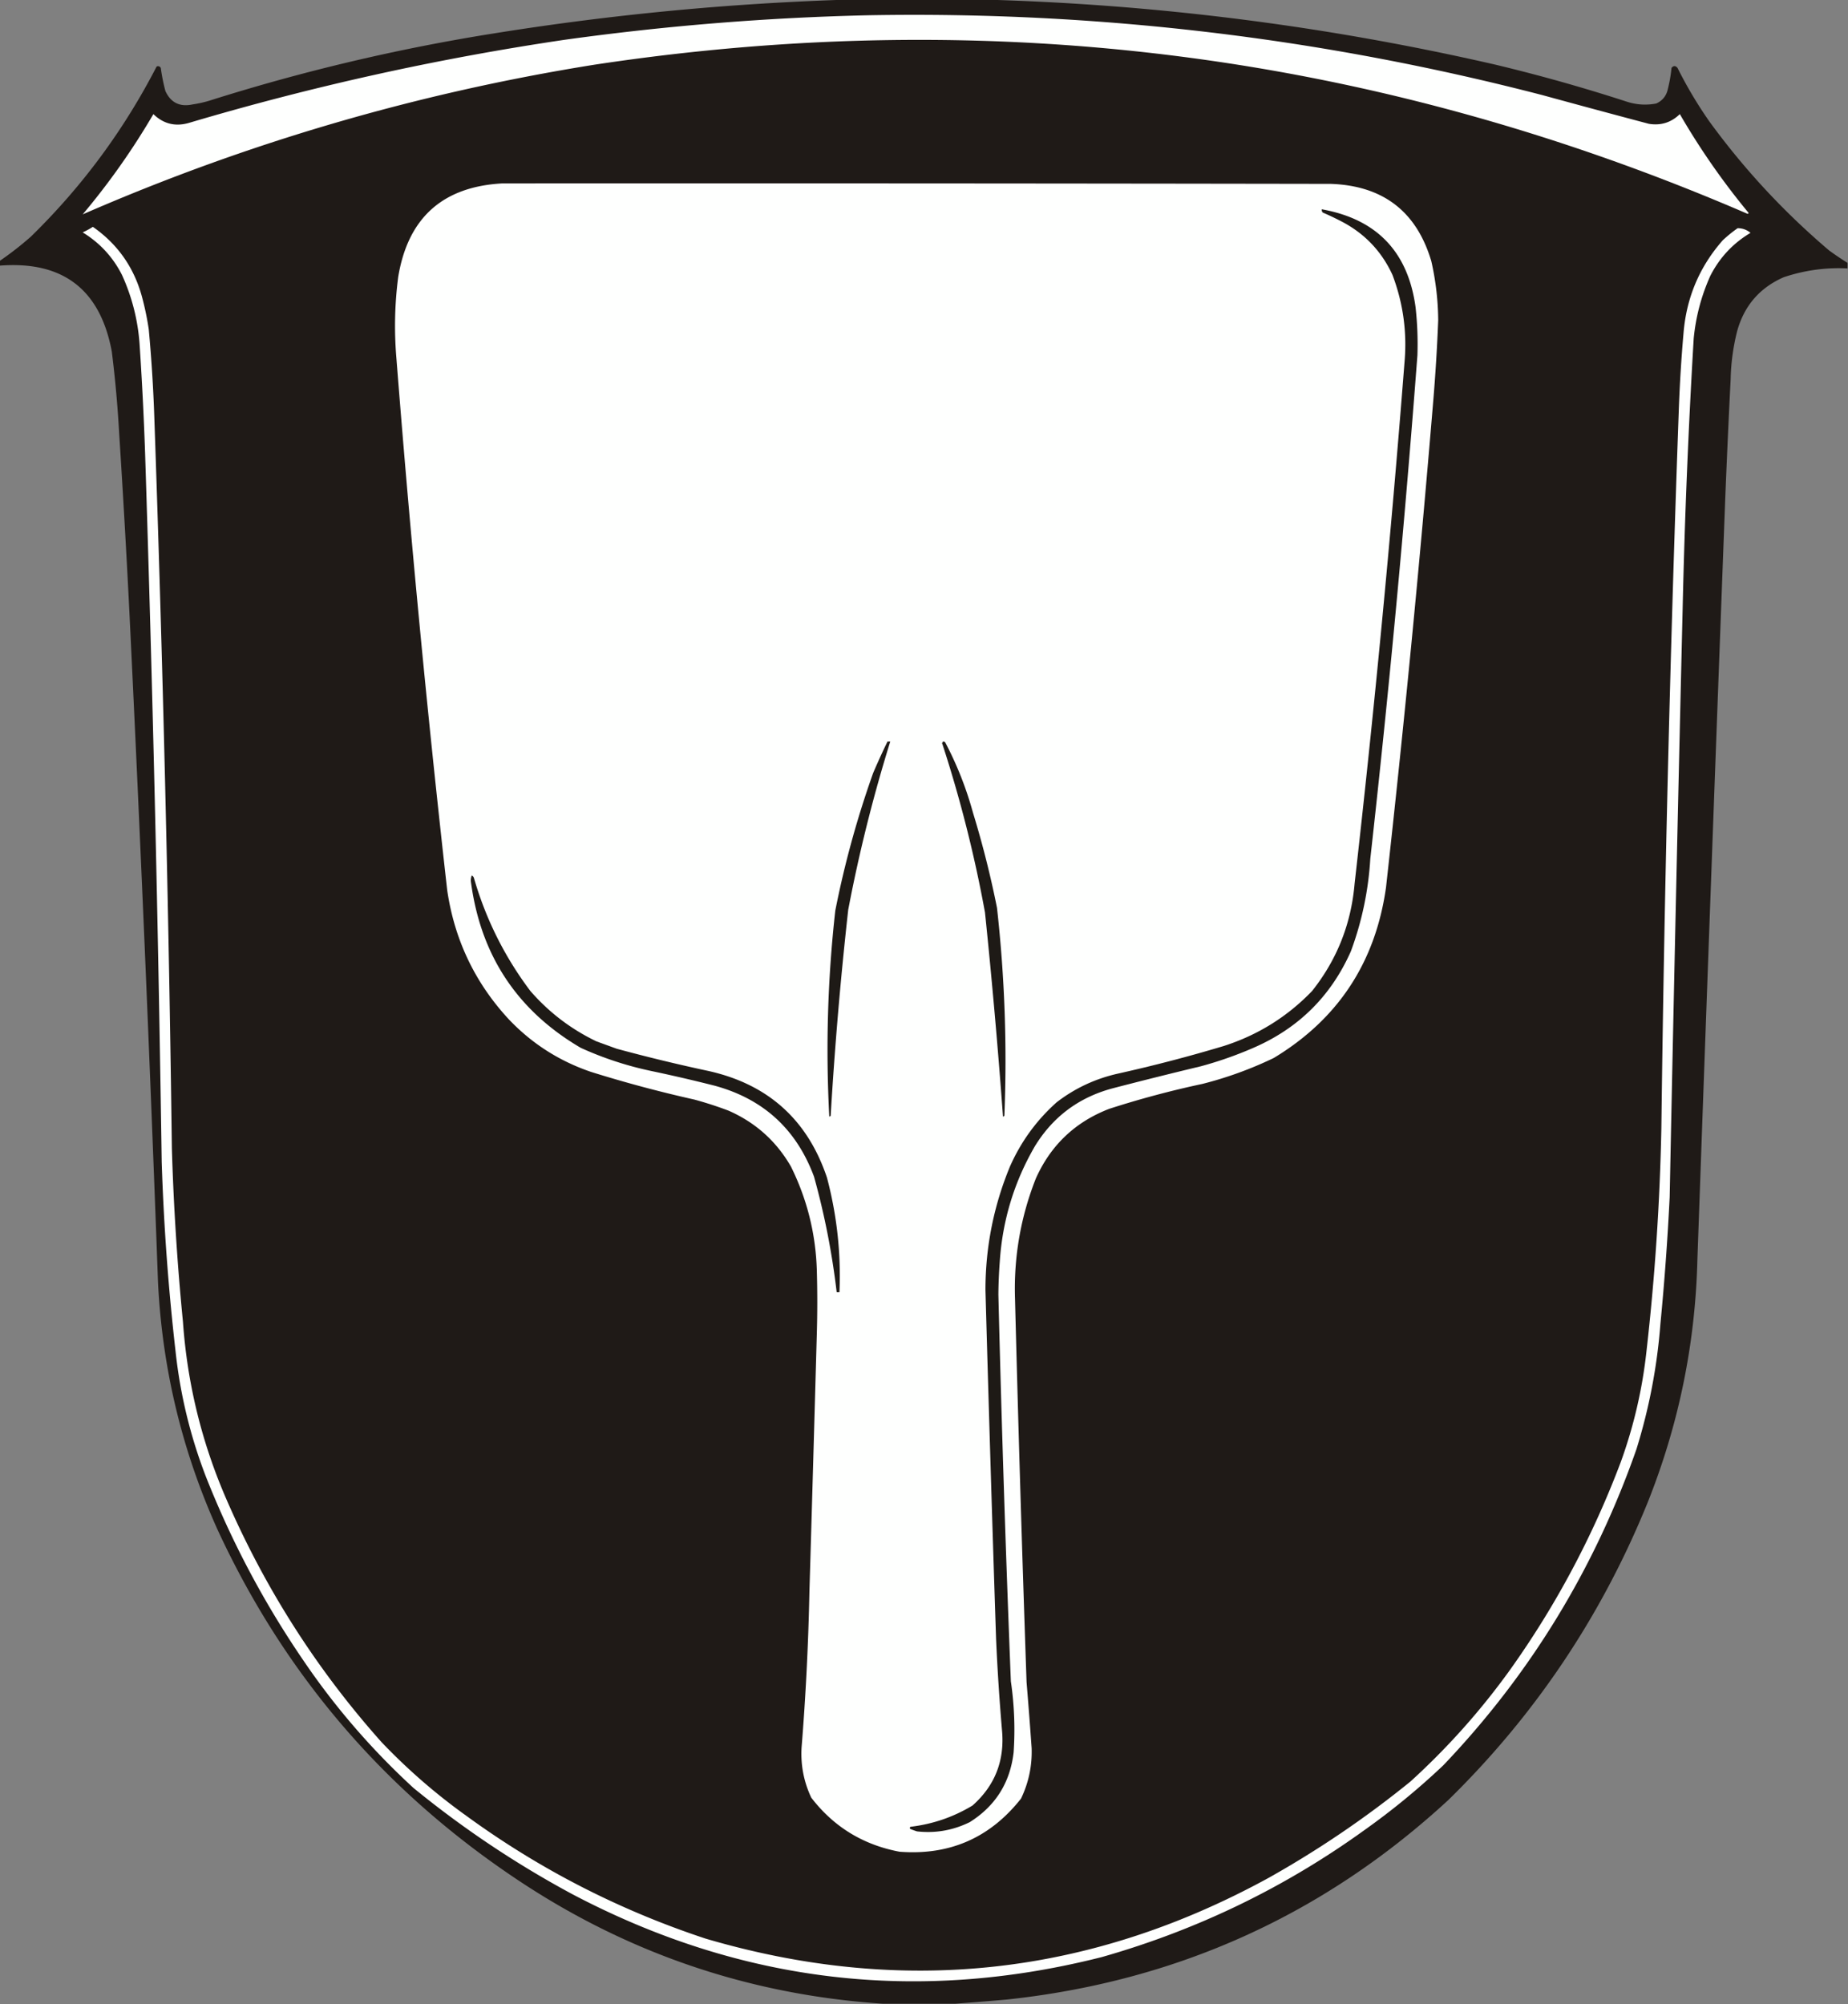 <svg xmlns="http://www.w3.org/2000/svg" width="2000" height="2169" style="shape-rendering:geometricPrecision;text-rendering:geometricPrecision;image-rendering:optimizeQuality;fill-rule:evenodd;clip-rule:evenodd"><rect width="100%" height="100%" fill="#808080" stroke="none"/><path style="opacity:1" fill="#1f1a17" d="M920.5-.5h142c187.55 4.944 372.88 28.444 556 70.5 47.87 11.467 95.2 24.8 142 40 10.53 3.426 21.2 4.093 32 2 6.73-3.065 10.89-8.231 12.5-15.5 1.9-7.562 3.24-15.228 4-23 2.12-2.58 4.29-2.58 6.5 0a457.307 457.307 0 0 0 34.5 58c37.51 51.522 80.68 98.022 129.5 139.5a338.852 338.852 0 0 0 20 13.5v6c-23.56-1.173-46.56 1.994-69 9.5-26.04 11.388-42.88 30.888-50.5 58.5a232.043 232.043 0 0 0-7 52 11350.2 11350.2 0 0 0-6 133c-10.29 273.323-20.29 546.66-30 820-2.25 90.93-20.25 178.59-54 263-49.67 122.28-121.51 229.45-215.5 321.5-134.85 124.39-294.18 196.39-478 216-18.81 1.65-37.48 3.15-56 4.5h-78c-145.369-9.7-278.369-55.2-399-136.5-142.466-95.8-249.633-221.63-321.5-377.5-38.147-84.92-59.48-173.92-64-267a60976.641 60976.641 0 0 0-31-726 13892.665 13892.665 0 0 0-11-192 1297.22 1297.22 0 0 0-8-89c-12.55-67.372-53.05-98.372-121.5-93v-5a346.793 346.793 0 0 0 34-26.5c55.336-54.033 100.669-115.366 136-184 1.933-.783 3.433-.283 4.5 1.5a207.357 207.357 0 0 0 5 25c5.767 12.633 15.6 17.466 29.5 14.5 6.1-.905 12.1-2.239 18-4a2123.603 2123.603 0 0 1 309-73C663.203 15.558 791.537 3.391 920.5-.5z"/><path style="opacity:1" fill="#fefffe" d="M940.5 16.5c246.97-4.393 489.97 24.44 729 86.5 38.3 10.491 76.63 20.825 115 31 12.98 2.116 24.15-1.384 33.5-10.5a783.544 783.544 0 0 0 74.5 107c-.33.333-.67.667-1 1C1491.11 58.518 1075.11 4.685 643.5 70c-191.763 30.597-376.429 84.597-554 162A779.508 779.508 0 0 0 166 123.5c10.906 10.601 23.74 13.768 38.5 9.5a2938.9 2938.9 0 0 1 407-90c109.313-15.188 218.98-24.02 329-26.5z"/><path style="opacity:1" fill="#fefffe" d="M543.5 198.5c299-.167 598 0 897 .5 56.35 2.052 92.51 29.885 108.5 83.5a298.305 298.305 0 0 1 7.5 64c-1.17 29.707-3 59.373-5.5 89a18914.916 18914.916 0 0 1-51 525c-11.46 81.04-51.96 142.54-121.5 184.5a408.865 408.865 0 0 1-77 28c-34.14 7.28-67.8 16.28-101 27-36.87 14.2-63.37 39.37-79.5 75.5-16.44 41.72-23.94 85.06-22.5 130 3.53 138.35 7.7 276.69 12.5 415 1.98 23.82 3.81 47.65 5.5 71.5.59 19.14-3.24 37.31-11.5 54.5-33.53 42.51-77.37 61.68-131.5 57.5-39.418-7.44-71.251-26.94-95.5-58.5-8.047-17.07-11.547-35.07-10.5-54a2819.193 2819.193 0 0 0 8.5-169c2.762-93 5.428-186 8-279 .667-23 .667-46 0-69-1.213-39.41-10.547-76.75-28-112-15.828-27.49-38.328-47.66-67.5-60.5-12.136-4.6-24.47-8.6-37-12a1385.217 1385.217 0 0 1-112-30c-34.198-11.67-63.698-30.5-88.5-56.5-36.762-39.53-59.095-86.2-67-140a16825.33 16825.33 0 0 1-55-576 410.016 410.016 0 0 1 2-88c10.594-63.765 48.094-97.432 112.5-101z"/><path style="opacity:1" fill="#1e1a16" d="M1430.5 226.5c59.51 10.681 93.35 46.014 101.5 106a359.88 359.88 0 0 1 2 52 15349.758 15349.758 0 0 1-51 545c-2.07 34.404-9.07 67.737-21 100-21.53 48.53-56.7 83.37-105.5 104.5a412.663 412.663 0 0 1-57 20c-32.08 7.69-64.08 15.69-96 24-36.17 9.85-64 30.69-83.5 62.5-22.41 38.62-35.08 80.28-38 125-.89 11.82-1.39 23.65-1.5 35.5 3.43 139.54 7.93 279.04 13.5 418.5 3.74 25.58 4.74 51.25 3 77-3.82 32.81-19.65 57.98-47.5 75.5-18.08 8.88-37.08 12.22-57 10a86.136 86.136 0 0 1-7-2.5c-1.211-.77-1.211-1.61 0-2.5 24.05-2.86 46.38-10.53 67-23 24.06-21.33 34.73-48.16 32-80.5-2.86-33.29-5.03-66.62-6.5-100-4.16-125.83-7.99-251.66-11.5-377.5.04-46.3 8.87-90.8 26.5-133.5 11.87-26.85 28.7-50.02 50.5-69.5 19.62-15.14 41.62-25.47 66-31a1635.78 1635.78 0 0 0 115-30c36.93-11.87 68.76-31.7 95.5-59.5 26.91-33.86 42.25-72.53 46-116 21.3-187.686 39.3-375.686 54-564 2.94-32.722-1.39-64.389-13-95-11.67-25.334-29.83-44.501-54.5-57.5a303.069 303.069 0 0 0-21-10c-.84-1.011-1.17-2.178-1-3.5z"/><path style="opacity:1" fill="#fefffe" d="M100.5 245.5c27.168 18.945 45.002 44.612 53.5 77a307.531 307.531 0 0 1 7 34 1632.887 1632.887 0 0 1 6 95 36062.944 36062.944 0 0 1 19 791c1.86 62.8 5.86 125.47 12 188 4.684 66.73 20.35 130.73 47 192 42.096 96.99 98.096 184.65 168 263 28.136 29.49 58.636 55.99 91.5 79.5 79.069 57.71 165.402 102.04 259 133 212.473 62.52 415.81 40.52 610-66 54.01-30.36 105.01-65.03 153-104 40.14-36.52 75.97-76.69 107.5-120.5 49.6-69.5 89.6-144.5 120-225 14.22-39.2 23.55-79.53 28-121 9.05-79.75 14.38-159.75 16-240a33070.71 33070.71 0 0 1 19-781c1-26.709 2.67-53.376 5-80 3.13-38.39 17.29-71.89 42.5-100.5a148.791 148.791 0 0 1 16-13c5.22-.065 9.89 1.602 14 5-18.93 11.266-33.43 26.766-43.5 46.5-9.75 21.652-15.75 44.318-18 68a7965.683 7965.683 0 0 0-12 294 166016.7 166016.7 0 0 0-14 635c-2.24 45.75-5.58 91.41-10 137-3.53 46.34-12.2 91.67-26 136-45.34 129.43-115 243.43-209 342a779.696 779.696 0 0 1-84.5 69.5c-86.58 62.57-181.58 108.57-285 138-199.722 50.66-390.722 27.99-573-68-61.122-32.88-118.455-71.21-172-115-45.383-41.69-85.216-87.86-119.5-138.5-42.264-61.85-77.264-127.85-105-198-16.97-43.88-27.97-89.21-33-136a2513.682 2513.682 0 0 1-15-205 43510.8 43510.8 0 0 0-18-768 3670.875 3670.875 0 0 0-6-118c-1.956-25.824-8.289-50.49-19-74-9.822-19.323-23.989-34.656-42.5-46a86.8 86.8 0 0 0 11-6z"/><path style="opacity:1" fill="#1e1a16" d="M960.5 802.5h3a1650.325 1650.325 0 0 0-45.5 182 4308.515 4308.515 0 0 0-19 223c-.414.46-.914.79-1.5 1-3.969-74.44-1.802-148.77 6.5-223a1049.035 1049.035 0 0 1 41-149 790.228 790.228 0 0 1 15.5-34zM1020.5 802.5c1-.086 1.83.248 2.5 1 12.73 24.19 22.73 49.524 30 76a1056.891 1056.891 0 0 1 26 103c8.35 74.8 11.01 149.8 8 225-.41.46-.91.79-1.5 1-5.4-73.74-11.9-147.41-19.5-221a1396.695 1396.695 0 0 0-46.5-183.5c.56-.383.89-.883 1-1.5zM510.5 947.5c1.29.558 2.123 1.558 2.5 3 12.952 44.572 33.286 85.24 61 122 20.089 23.09 43.923 41.26 71.5 54.5 7.333 2.67 14.667 5.33 22 8a1885.388 1885.388 0 0 0 99 24c64.657 14.33 107.491 52.83 128.5 115.5 10.778 40.79 15.278 82.13 13.5 124h-3a823.22 823.22 0 0 0-24.5-125c-18.977-51.31-54.811-84.15-107.5-98.5a1716.739 1716.739 0 0 0-69-16c-26.276-5.57-51.609-13.9-76-25-69.143-40.54-108.81-100.87-119-181a19.78 19.78 0 0 1 1-5.5z"/></svg>